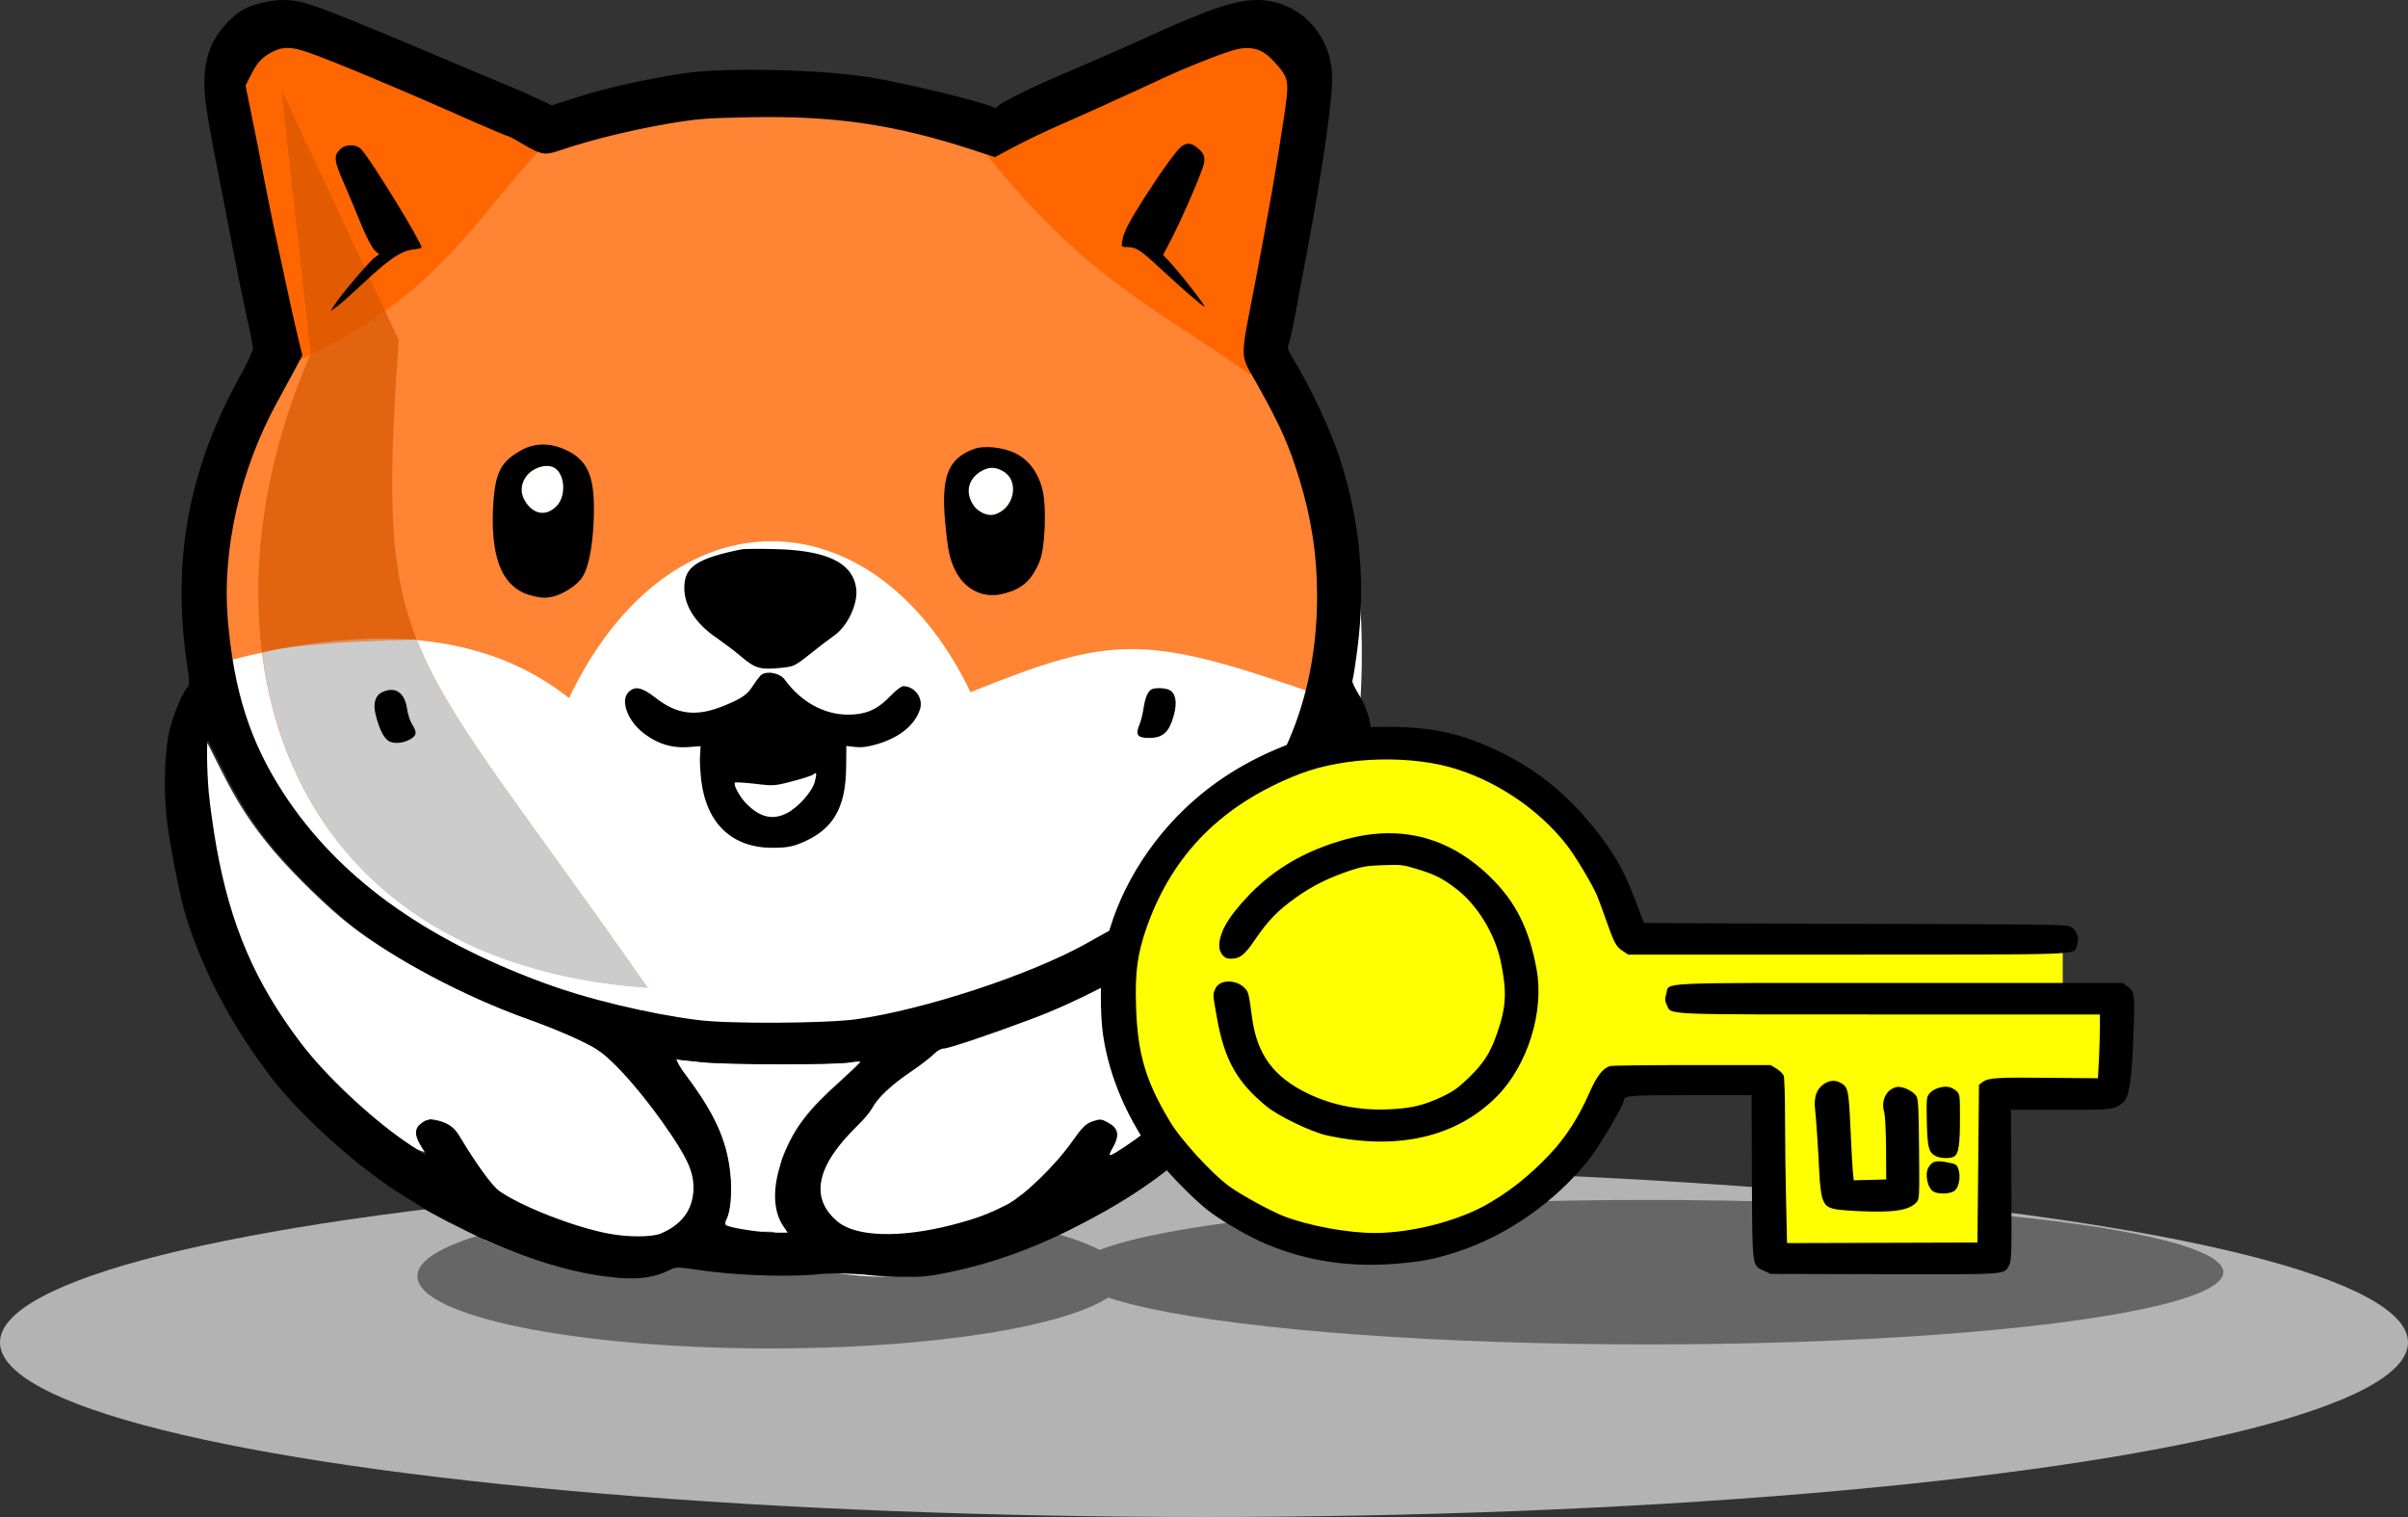 <?xml version="1.0" encoding="UTF-8" standalone="no"?>
<!-- Created with Inkscape (http://www.inkscape.org/) -->

<svg
   width="443.284mm"
   height="279.269mm"
   viewBox="0 0 443.284 279.269"
   version="1.1"
   id="svg5"
   xml:space="preserve"
   inkscape:version="1.2 (dc2aedaf03, 2022-05-15)"
   sodipodi:docname="sso.svg"
   xmlns:inkscape="http://www.inkscape.org/namespaces/inkscape"
   xmlns:sodipodi="http://sodipodi.sourceforge.net/DTD/sodipodi-0.dtd"
   xmlns="http://www.w3.org/2000/svg"
   xmlns:svg="http://www.w3.org/2000/svg"><rect x="0" y="0" width="443.284" height="279.269" fill="#333333" stroke="none"/><sodipodi:namedview
     id="namedview7"
     pagecolor="#ffffff"
     bordercolor="#000000"
     borderopacity="0.25"
     inkscape:showpageshadow="2"
     inkscape:pageopacity="0.0"
     inkscape:pagecheckerboard="0"
     inkscape:deskcolor="#d1d1d1"
     inkscape:document-units="mm"
     showgrid="false"
     inkscape:zoom="0.50646226"
     inkscape:cx="1077.0793"
     inkscape:cy="569.6377"
     inkscape:window-width="2560"
     inkscape:window-height="1351"
     inkscape:window-x="2551"
     inkscape:window-y="72"
     inkscape:window-maximized="1"
     inkscape:current-layer="layer1" /><defs
     id="defs2" /><g
     inkscape:label="Calque 1"
     inkscape:groupmode="layer"
     id="layer1"
     transform="translate(214.638,17.361)"><ellipse
       style="fill:#b3b3b3;stroke-width:0.265"
       id="path2538"
       cx="7.004"
       cy="229.769"
       rx="221.642"
       ry="32.138" /><ellipse
       style="fill:#666666;stroke-width:0.265"
       id="path2855"
       cx="-72.787"
       cy="217.579"
       rx="65.015"
       ry="13.299" /><ellipse
       style="fill:#666666;stroke-width:0.338"
       id="path2855-3"
       cx="88.642"
       cy="216.84"
       rx="106.019"
       ry="13.299" /><g
       id="g2047"
       transform="matrix(0.353,0,0,0.353,-184.445,-17.361)"
       inkscape:label="Dog"><path
         id="rect1240-5"
         style="display:inline;fill:#ffffff;stroke-width:0.726"
         d="m 0.451,390.419 c -0.301,-260.279 -0.15,-130.14 0,0 z M 36.756,264.268 c -4.603,19.746 -6.404,39.657 -4.874,58.071 3.2,37.7 11.7,64.201 29.2,91 28.1,43.1 74.015,76.119 136.815,99.219 22.2,8.1 54.8,18.547 80.2,21.747 15.8,2.1 66.999,2.119 82.699,-0.082 35.4,-5 91.634,-22.045 120.834,-38.245 5.7,-3.2 14.014,-7.518 17.014,-9.118 18.6,-10.4 50.272,-33.756 68.672,-55.156 27.9,-32.6 32.667,-75.066 32.667,-121.766 0,-15.56 -2.27,-30.548 -5.786,-45.671 z m 580.417,0 c 4.873,24.106 7.062,48.468 3.81,73.671 -1.1,8.6 -2.3,16 -2.6,16.5 -0.3,0.5 1.1,3.5 3,6.7 6.4,10.3 7.9,18.6 8,42.7 -4.858,14.257 -24.622,-15.223 -7.399,57.199 -11.5,46.5 -34.1,85.601 -70.9,122.401 -25.9,25.8 -45.901,40.2 -78.601,56.7 -46.828,-20.187 -134.17,-102.045 -72,24.3 -5.847,1.002 -10.892,1.335 -15.88,1.493 C 676.562,566.09 622.919,290.385 617.172,264.268 Z M 21.583,385.639 c -0.8,-0.8 -0.6,16 0.4,27.1 0.6,6.5 2.399,19.3 3.999,28.4 7.4,41.2 20.201,70.9 44.101,102.4 12.6,16.6 35.6,38.301 54.1,51.101 12.5,8.6 15.903,7.149 12.403,1.749 -3.8,-6.1 -3.45,-6.223 0.25,-9.023 2.2,-1.8 -0.552,-4.127 2.948,-3.627 6.3,0.9 9.999,3.201 12.999,8.301 8.3,13.9 16.8,25.699 20.5,28.399 10.9,7.9 38.425,21.702 56.525,25.102 9.9,1.9 26.316,3.794 30.916,1.894 10.6,-4.4 20.904,-14.951 21.604,-25.051 0.6,-8.5 -4.027,-19.229 -13.127,-32.828 -13.6,-20.4 -34.602,-36.698 -44.002,-42.698 -6,-3.8 -21,-10.4 -37.1,-16.1 C 155.997,519.158 119.781,500.14 97.281,482.64 85.581,473.54 67.682,456.139 57.282,443.839 45.682,430.139 38.181,418.54 29.381,400.94 25.281,392.74 21.783,385.839 21.583,385.639 Z m 587.099,4 c -0.2,-0.2 -0.9,1.599 -1.6,3.899 -1.8,6.1 -11.2,23.701 -18.4,34.301 -16.5,24.7 -41.3,49.2 -66.8,66.3 -22.7,15.2 -48,28.299 -71.7,37.099 -22.2,8.3 -42.501,15.101 -45.101,15.101 -1.2,0 -3.4,1.299 -4.9,2.799 -1.5,1.6 -5.685,6.018 -10.685,9.418 -10.2,6.8 -17.601,13.8 -20.401,19.1 -1,1.9 -4.4,6 -7.5,9 -21.7,21 -26.414,37.582 -11.714,49.882 9.5,8 30.149,11.402 56.949,4.602 13,-3.4 20.852,-8.101 31.352,-13.401 8.8,-4.5 32.266,-14.421 41.266,-27.321 5,-7.1 1.296,-11.177 4.796,-12.477 4,-1.4 3.138,-4.903 6.538,-3.103 5.6,3 6.3,6.5 2.9,12.7 -3.4,6 0.577,10.853 10.977,3.853 22.19,-8.66 37.012,-35.278 55.012,-57.878 18.6,-23.4 42.436,-56.827 49.636,-84.927 4.1,-16.1 7.544,-46.893 8.544,-60.493 0.5,-8.2 -8.97,-8.255 -9.17,-8.455 z M 236.88,665.933 c -20.566,-1.479 -44.029,-7.895 -69.198,-19.093 -151.494,-127.579 -42.65,-9.891 69.198,19.093 z m 30.017,-113.875 c 0,-1.14 1,3.2 5,8.5 15.1,20.1 21.4,34 23.2,51.5 1,9.5 0.1,19.7 -2,23.6 -0.7,1.2 -2.714,6.99 -2.214,7.39 1.3,1.4 24.269,-1.814 27.414,-0.39 l 7.5,3.397 5.693,-6.885 c -5.6,-8.3 -14.493,-21.812 -8.693,-36.212 5.8,-14.7 13,-24.2 30.1,-39.4 5.6,-5.1 10.2,-9.501 10.2,-9.901 0,-0.4 -2.4,-0.299 -5.2,0.201 -8,1.4 -64.499,1.3 -77.799,-0.1 -6.3,-0.7 -13.2,-0.752 -13.2,-1.701 z m 10.185,109.681 c 10.414,-12.745 -6.559,-9.591 -10.659,-7.591 -6.419,3.21 -18.687,12.273 -28.281,11.785 62.82,-17.855 93.755,0 140.632,0 -4.884,-0.172 -9.655,-0.539 -14.593,-1.594 -5,-1.1 -9.8,-1.7 -10.5,-1.5 -0.6,-3.065 -8.4,-1.351 -17.2,-0.751 -18,1.1 -43.801,-7.217 -59.399,-0.349 z"
         sodipodi:nodetypes="cccccccccccsccccsccccccccsccccccsccccccccscsssccccscccscccccccccccscccsccccsccccsccsscccccccc"
         inkscape:label="white" /><g
         id="layer1-3"
         inkscape:label="Background"
         style="display:inline"><path
           style="fill:#ff8434;fill-opacity:1;stroke-width:0.75"
           d="M 28.819,345.828 C 115.104,322.143 172.2,333.122 211.21,364.058 263.809,253.926 370.625,257.058 420.588,360.984 495.997,330.698 511.472,330.269 607.418,364.277 601.943,307.239 602.286,215.463 556.567,163.908 432.163,23.626 145.249,13.199 66.644,189.125 l -37.825,84.656 z"
           id="path371"
           sodipodi:nodetypes="ccccsscc"
           inkscape:label="head" /><path
           style="fill:#ff6600;stroke-width:0.75"
           d="M 68.976,188.761 C 147.82,152.199 161.825,111.588 205.055,68.885 L 50.945,14.01 35.025,33.114 Z"
           id="path1019"
           inkscape:label="leftear"
           sodipodi:nodetypes="ccccc" /><path
           style="fill:#ff6600;stroke-width:0.75"
           d="M 425.08,75.65 560.169,14.409 597.094,40.527 566.473,195.429 C 518.416,160.917 479.842,145.884 425.08,75.65 Z"
           id="path1160"
           inkscape:label="rightear"
           sodipodi:nodetypes="ccccc" /><path
           style="display:inline;opacity:0.67;fill:#d45500;stroke-width:0.75"
           d="M 252.093,515.027 C 124.278,331.693 110.555,346.719 122.408,177.304 L 61.168,46.718 76.478,184.509 C 12.384,331.135 57.183,501.355 252.093,515.027 Z"
           id="path1179-1"
           sodipodi:nodetypes="ccccc"
           inkscape:label="shadoworange" /><path
           id="path1512"
           style="display:inline;opacity:1;fill:#cccccc;stroke-width:0.75"
           d="m 131.815,333.565 c -46.011,1.046 -69.648,3.668 -80.59,6.882 C 62.712,431.715 125.909,506.284 252.166,515.14 184.296,417.791 148.599,376.369 131.815,333.565 Z"
           inkscape:label="shadowgray" /></g><g
         id="g972"
         inkscape:label="border"
         style="display:inline"
         transform="matrix(0.1,0,0,-0.1,-192.667,846.846)"><path
           d="m 2438,8454 c -80,-19 -126,-45 -179,-101 -88,-92 -122,-184 -122,-328 1,-67 14,-157 51,-350 28,-143 72,-368 97,-500 25,-132 59,-298 75,-369 17,-72 30,-141 30,-155 0,-13 -27,-72 -59,-130 -273,-486 -364,-964 -286,-1504 16,-105 16,-120 2,-135 -23,-26 -65,-125 -87,-205 -28,-96 -37,-304 -21,-462 15,-142 71,-429 105,-536 95,-294 239,-564 443,-831 158,-206 469,-483 694,-619 45,-27 86,-53 93,-58 28,-22 229,-125 343,-176 254,-113 491,-178 698,-192 100,-6 175,6 241,39 41,20 43,20 155,4 183,-27 414,-37 594,-26 226.815,27.492 440.422,-34.2 640,-1 245,43 481,122 720,243 327,165 527,309 786,567 368,368 594,759 709,1224 65,268 74,336 74,572 -1,241 -16,324 -80,427 -19,32 -33,62 -30,67 3,5 15,79 26,165 44,341 14,669 -91,992 -49,151 -150,367 -242,518 -28,45 -34,63 -27,77 6,10 22,80 36,156 14,76 43,233 65,348 84,448 133,800 127,909 -10,188 -139,342 -316,377 -142,27 -273,-13 -732,-224 -50,-23 -268,-117 -384,-167 -141,-59 -316,-148 -316,-160 0,-7 -6,-7 -18,-1 -48,26 -455,125 -637,155 -252,42 -759,54 -970,23 -191,-28 -405,-75 -553,-122 l -143,-46 -72,34 c -40,19 -106,48 -147,65 -41,17 -122,51 -180,75 -603,256 -809,339 -896,362 -70,18 -139,18 -216,-1 z m 238,-258 c 121,-41 491,-196 876,-367 86,-38 161,-69 165,-69 5,0 38,-17 74,-39 111,-64 119,-65 218,-31 142,48 348,99 538,132 158,27 207,31 432,35 439,9 755,-37 1159,-168 l 122,-40 103,55 c 56,30 158,79 227,109 128,56 383,171 545,247 143,66 332,140 389,152 79,17 135,-2 190,-63 84,-94 84,-92 46,-339 -37,-243 -64,-400 -143,-815 -81,-424 -83,-364 13,-535 121,-217 164,-314 219,-495 62,-202 91,-396 91,-601 0,-467 -140,-863 -419,-1189 -184,-214 -445,-438 -631,-542 -30,-16 -102,-56 -159,-88 -292,-162 -840,-342 -1194,-392 -157,-22 -669,-25 -827,-4 -254,32 -580,111 -802,192 -628,231 -1076,558 -1357,989 -175,268 -260,533 -292,910 -30,361 65,780 257,1130 31,58 74,137 95,175 l 37,70 -18,75 c -18,70 -58,253 -130,590 -17,80 -41,204 -55,275 -13,72 -40,206 -59,299 l -34,168 29,58 c 34,66 59,92 115,120 52,26 96,25 180,-4 z M 2234,4454 c 88,-176 163,-292 279,-429 104,-123 283,-297 400,-388 225,-175 576,-362 897,-478 161,-57 311,-123 371,-161 94,-60 259,-250 395,-454 91,-136 117,-205 111,-290 -7,-101 -65,-175 -171,-219 -46,-19 -172,-19 -271,0 -181,34 -463,145 -572,224 -37,27 -122,145 -205,284 -30,51 -67,74 -130,83 -35,5 -48,2 -70,-16 -37,-28 -36,-63 2,-124 35,-54 37,-55 -88,31 -185,128 -415,345 -541,511 -239,315 -367,612 -441,1024 -16,91 -34,219 -40,284 -10,111 -12,279 -4,271 2,-2 37,-71 78,-153 z m 5786,-40 c -10,-136 -54,-393 -95,-554 -72,-281 -228,-591 -414,-825 -180,-226 -371,-410 -558,-536 -104,-70 -110,-71 -76,-11 34,62 27,97 -29,127 -34,18 -40,19 -80,5 -35,-13 -52,-29 -102,-100 -90,-129 -256,-289 -344,-334 -105,-53 -161,-73 -291,-107 -268,-68 -497,-61 -592,19 -147,123 -111,292 106,502 31,30 65,71 75,90 28,53 102,123 204,191 50,34 103,75 118,91 15,15 37,28 49,28 26,0 229,68 451,151 237,88 490,219 717,371 255,171 503,416 668,663 72,106 166,282 184,343 7,23 14,41 16,39 2,-2 -2,-71 -7,-153 z M 4730,2929 c 133,-14 698,-15 778,-1 28,5 52,6 52,2 0,-4 -46,-48 -102,-99 -171,-152 -243,-247 -301,-394 -58,-144 -58,-278 -2,-361 l 24,-36 h -67 c -73,0 -242,26 -255,40 -5,4 -4,18 3,30 21,39 30,141 20,236 -18,175 -81,314 -232,515 -40,53 -61,88 -50,85 9,-3 69,-10 132,-17 z"
           id="path198"
           sodipodi:nodetypes="ccccscsccccccccccccccccccccsccccscccccsccccccscccccscccccccccccccccscccccccccccccccccscscsccccccccsccccccsscccccccccccscccsccccscccsccccscccccc"
           inkscape:label="dogborder" /><path
           d="m 7233,7705 c -24,-17 -107,-132 -192,-265 -79,-124 -109,-180 -116,-222 -7,-38 -7,-38 26,-38 46,-1 65,-13 171,-111 126,-117 210,-189 230,-200 18,-10 -128,178 -185,238 l -30,32 46,88 c 44,86 118,252 156,354 23,59 17,85 -25,118 -32,25 -52,26 -81,6 z"
           id="path200"
           inkscape:label="innereyeright" /><path
           d="m 2842,7687 c -31,-33 -28,-59 24,-177 25,-58 66,-154 90,-215 25,-60 56,-120 69,-132 l 24,-21 -22,-15 c -25,-16 -178,-196 -211,-248 l -21,-34 30,22 c 17,11 79,67 139,123 136,127 200,171 261,177 25,3 45,7 45,10 0,28 -260,452 -313,511 -28,31 -86,30 -115,-1 z"
           id="path202"
           inkscape:label="innereyeleft" /><g
           id="g1776"
           inkscape:label="eyeleft"><path
             id="rect1767"
             style="fill:#ffffff;stroke-width:7.5"
             d="m 3924.233,-6038.653 c -13.391,-0.156 -27.54,2.274 -41.353,6.899 -13.812,4.625 -27.286,11.445 -39.302,20.039 -6.008,4.297 -11.659,9.028 -16.802,14.165 -5.143,5.137 -9.784,10.678 -13.784,16.553 -7.25,10.75 -12.679,21.679 -16.304,32.71 -3.625,11.031 -5.434,22.156 -5.434,33.281 0,11.125 1.81,22.25 5.434,33.281 3.625,11.031 9.054,21.975 16.304,32.725 5.5,8.25 11.34,15.589 17.432,22.017 6.092,6.428 12.444,11.938 18.999,16.523 6.555,4.586 13.312,8.247 20.2,10.972 6.889,2.725 13.912,4.518 21.006,5.361 7.094,0.844 14.246,0.749 21.416,-0.308 7.17,-1.057 14.357,-3.073 21.475,-6.05 7.117,-2.977 14.173,-6.92 21.108,-11.836 6.936,-4.916 13.751,-10.806 20.376,-17.681 6.375,-6.625 11.826,-14.239 16.377,-22.544 4.551,-8.305 8.191,-17.298 10.957,-26.704 2.766,-9.406 4.649,-19.221 5.669,-29.15 1.02,-9.93 1.185,-19.979 0.498,-29.854 -0.688,-9.875 -2.229,-19.571 -4.585,-28.814 -2.356,-9.242 -5.537,-18.028 -9.521,-26.06 -3.984,-8.031 -8.767,-15.306 -14.341,-21.548 -5.574,-6.242 -11.933,-11.447 -19.058,-15.322 -5.375,-2.875 -11.214,-5.005 -17.388,-6.431 -6.174,-1.426 -12.685,-2.148 -19.38,-2.227 z"
             transform="scale(1,-1)" /><path
             id="path1771"
             style="fill:#000000;stroke-width:7.5"
             d="m 3920.132,-6149.63 c -18.062,-1.188 -35.977,-0.407 -53.555,2.358 -17.578,2.766 -34.827,7.518 -51.577,14.268 -11,4.5 -25.745,12.255 -40.62,21.255 -14.875,9 -29.882,19.255 -41.382,28.755 -7.75,6.25 -14.867,12.747 -21.416,19.643 -6.549,6.896 -12.528,14.181 -17.974,22.017 -5.445,7.836 -10.355,16.215 -14.795,25.283 -4.439,9.068 -8.407,18.835 -11.938,29.429 -7.062,21.188 -12.405,45.719 -16.421,74.766 -4.016,29.047 -6.702,62.601 -8.452,101.851 -1.25,34.25 -1.299,66.447 -0.117,96.621 1.182,30.174 3.587,58.326 7.251,84.522 3.664,26.195 8.583,50.43 14.78,72.744 6.197,22.314 13.675,42.714 22.456,61.245 8.781,18.531 18.877,35.193 30.293,50.039 11.416,14.846 24.16,27.868 38.262,39.126 14.102,11.258 29.554,20.753 46.392,28.52 16.838,7.768 35.058,13.818 54.683,18.193 22,5 38.494,7.492 53.994,7.617 15.5,0.125 30.003,-2.121 48.003,-6.621 13.25,-3.5 27.13,-8.682 40.942,-15.088 13.812,-6.406 27.561,-14.037 40.562,-22.412 13,-8.375 25.252,-17.503 36.065,-26.909 10.812,-9.406 20.186,-19.094 27.436,-28.594 8.75,-11.75 16.749,-27.308 23.921,-46.245 7.172,-18.938 13.518,-41.254 18.955,-66.504 5.438,-25.25 9.959,-53.438 13.506,-84.126 3.547,-30.687 6.117,-63.876 7.617,-99.126 1.25,-28.125 1.825,-54.132 1.655,-78.237 -0.17,-24.105 -1.085,-46.313 -2.827,-66.797 -1.742,-20.484 -4.312,-39.252 -7.778,-56.514 -3.467,-17.262 -7.84,-33.009 -13.184,-47.446 -5.344,-14.438 -11.655,-27.568 -19.028,-39.58 -7.373,-12.012 -15.802,-22.901 -25.356,-32.886 -9.555,-9.984 -20.235,-19.066 -32.124,-27.422 -11.889,-8.355 -24.985,-15.99 -39.36,-23.115 -18,-9 -36.187,-16.058 -54.39,-21.167 -18.203,-5.109 -36.415,-8.275 -54.478,-9.463 z m 4.102,110.977 c 6.695,0.078 13.206,0.801 19.38,2.227 6.174,1.426 12.013,3.556 17.388,6.431 7.125,3.875 13.483,9.08 19.058,15.322 5.574,6.242 10.356,13.517 14.341,21.548 3.984,8.031 7.166,16.817 9.521,26.06 2.355,9.242 3.897,18.939 4.585,28.814 0.688,9.875 0.521,19.924 -0.498,29.854 -1.02,9.93 -2.903,19.744 -5.669,29.15 -2.766,9.406 -6.406,18.399 -10.957,26.704 -4.551,8.305 -10.002,15.919 -16.377,22.544 -6.625,6.875 -13.441,12.765 -20.376,17.681 -6.936,4.916 -13.991,8.859 -21.108,11.836 -7.117,2.977 -14.305,4.993 -21.475,6.05 -7.17,1.057 -14.322,1.151 -21.416,0.308 -7.094,-0.844 -14.117,-2.637 -21.006,-5.361 -6.889,-2.725 -13.646,-6.386 -20.2,-10.972 -6.555,-4.586 -12.907,-10.096 -18.999,-16.523 -6.092,-6.428 -11.932,-13.767 -17.432,-22.017 -7.25,-10.75 -12.679,-21.693 -16.304,-32.725 -3.625,-11.031 -5.434,-22.156 -5.434,-33.281 0,-11.125 1.81,-22.25 5.434,-33.281 3.625,-11.031 9.054,-21.96 16.304,-32.71 4,-5.875 8.642,-11.416 13.784,-16.553 5.143,-5.137 10.794,-9.868 16.802,-14.165 12.016,-8.594 25.489,-15.414 39.302,-20.039 13.812,-4.625 27.962,-7.056 41.353,-6.899 z"
             transform="scale(1,-1)" /></g><g
           id="g1713"
           inkscape:label="eyeright"><path
             id="rect1692"
             style="fill:#ffffff;stroke-width:0.75"
             d="m 431.583,243.959 c -1.038,0.031 -2.074,0.24 -3.127,0.623 -1.053,0.383 -2.123,0.939 -3.223,1.664 -0.787,0.537 -1.492,1.116 -2.117,1.729 -0.624,0.613 -1.167,1.259 -1.626,1.935 -0.459,0.676 -0.836,1.381 -1.129,2.108 -0.293,0.727 -0.502,1.476 -0.627,2.241 -0.125,0.766 -0.166,1.547 -0.122,2.339 0.044,0.792 0.174,1.595 0.39,2.402 0.216,0.807 0.517,1.619 0.905,2.429 0.388,0.81 0.864,1.617 1.427,2.417 0.6,0.825 1.343,1.575 2.172,2.224 0.83,0.648 1.746,1.196 2.689,1.614 0.944,0.419 1.916,0.709 2.858,0.845 0.942,0.136 1.854,0.117 2.679,-0.084 1.3,-0.325 2.491,-0.837 3.562,-1.496 1.071,-0.658 2.024,-1.463 2.848,-2.372 0.823,-0.909 1.518,-1.921 2.074,-2.997 0.556,-1.076 0.972,-2.213 1.241,-3.372 0.269,-1.159 0.389,-2.341 0.352,-3.501 -0.038,-1.16 -0.234,-2.299 -0.598,-3.376 -0.364,-1.077 -0.896,-2.093 -1.605,-3.004 -0.71,-0.912 -1.598,-1.719 -2.673,-2.382 -1.1,-0.7 -2.168,-1.211 -3.221,-1.541 -1.053,-0.33 -2.091,-0.477 -3.129,-0.445 z"
             transform="matrix(10,0,0,-10,1926.67,8468.463)" /><path
             id="path1708"
             style="fill:#000000;stroke-width:0.75"
             d="m 426.907,233.24 c -1.792,0.15 -3.424,0.481 -4.774,1.006 -1.65,0.613 -3.151,1.295 -4.512,2.067 -1.36,0.771 -2.58,1.631 -3.665,2.599 -1.085,0.967 -2.036,2.042 -2.861,3.242 -0.824,1.2 -1.521,2.524 -2.099,3.993 -0.578,1.469 -1.038,3.081 -1.384,4.856 -0.346,1.775 -0.58,3.711 -0.709,5.829 -0.129,2.117 -0.152,4.415 -0.078,6.911 0.074,2.496 0.246,5.191 0.508,8.104 0.35,3.8 0.668,6.933 0.999,9.59 0.331,2.658 0.675,4.841 1.075,6.747 0.4,1.906 0.856,3.535 1.412,5.08 0.556,1.545 1.213,3.009 2.013,4.583 0.6,1.187 1.273,2.299 2.008,3.333 0.735,1.033 1.534,1.988 2.388,2.859 0.854,0.871 1.763,1.659 2.719,2.36 0.956,0.701 1.958,1.314 2.999,1.835 1.041,0.522 2.12,0.953 3.229,1.288 1.109,0.335 2.247,0.574 3.407,0.713 1.16,0.14 2.341,0.181 3.536,0.117 1.195,-0.064 2.403,-0.23 3.615,-0.505 2.55,-0.575 4.782,-1.27 6.763,-2.145 0.991,-0.437 1.918,-0.92 2.792,-1.456 0.874,-0.536 1.695,-1.125 2.47,-1.775 0.775,-0.65 1.504,-1.36 2.197,-2.14 0.693,-0.78 1.349,-1.628 1.978,-2.553 1.256,-1.85 2.401,-4.007 3.501,-6.532 0.388,-0.863 0.74,-1.97 1.056,-3.267 0.316,-1.296 0.596,-2.781 0.836,-4.397 0.481,-3.233 0.807,-6.991 0.957,-10.822 0.15,-3.831 0.125,-7.736 -0.094,-11.256 -0.109,-1.76 -0.267,-3.425 -0.476,-4.937 -0.209,-1.512 -0.467,-2.871 -0.779,-4.021 -0.575,-2.125 -1.313,-4.113 -2.199,-5.95 -0.886,-1.837 -1.921,-3.524 -3.089,-5.049 -1.169,-1.525 -2.472,-2.888 -3.895,-4.075 -1.423,-1.188 -2.967,-2.2 -4.617,-3.025 -1.675,-0.825 -3.55,-1.507 -5.505,-2.032 -1.955,-0.525 -3.989,-0.893 -5.982,-1.093 -1.994,-0.2 -3.947,-0.232 -5.739,-0.082 z m 4.676,10.72 c 1.038,-0.031 2.076,0.116 3.129,0.445 1.053,0.33 2.121,0.841 3.221,1.541 1.075,0.662 1.964,1.47 2.673,2.382 0.71,0.912 1.241,1.927 1.605,3.004 0.364,1.077 0.56,2.216 0.598,3.376 0.038,1.16 -0.083,2.342 -0.352,3.501 -0.269,1.159 -0.685,2.296 -1.241,3.372 -0.556,1.076 -1.251,2.088 -2.074,2.997 -0.823,0.909 -1.776,1.713 -2.848,2.372 -1.071,0.658 -2.263,1.171 -3.562,1.496 -0.825,0.2 -1.737,0.219 -2.679,0.084 -0.942,-0.136 -1.914,-0.426 -2.858,-0.845 -0.944,-0.419 -1.86,-0.966 -2.689,-1.614 -0.83,-0.648 -1.572,-1.399 -2.172,-2.224 -0.562,-0.8 -1.038,-1.607 -1.427,-2.417 -0.388,-0.81 -0.69,-1.622 -0.905,-2.429 -0.216,-0.807 -0.345,-1.61 -0.39,-2.402 -0.044,-0.792 -0.003,-1.574 0.122,-2.339 0.125,-0.766 0.334,-1.514 0.627,-2.241 0.293,-0.727 0.67,-1.432 1.129,-2.108 0.459,-0.676 1.002,-1.322 1.626,-1.935 0.624,-0.613 1.329,-1.191 2.117,-1.729 1.1,-0.725 2.17,-1.281 3.223,-1.664 1.053,-0.383 2.09,-0.591 3.127,-0.623 z"
             transform="matrix(10,0,0,-10,1926.67,8468.463)" /></g><path
           d="m 4940,5604 c -235,-48 -300,-91 -300,-201 0,-96 60,-189 174,-265 33,-23 89,-65 123,-94 72,-61 99,-69 201,-59 73,7 76,8 158,73 46,37 101,79 123,94 73,50 129,170 117,251 -20,132 -154,196 -426,202 -80,2 -156,1 -170,-1 z"
           id="path208"
           inkscape:label="nose" /><path
           d="m 5036,4944 c -10,-11 -27,-34 -39,-53 -29,-46 -58,-65 -147,-102 -146,-60 -247,-49 -362,42 -70,54 -106,61 -139,28 -45,-45 -3,-155 85,-219 68,-51 141,-73 221,-68 l 70,5 -3,-49 c -2,-26 1,-87 7,-135 29,-222 162,-346 371,-346 63,0 99,5 139,21 174,68 244,182 245,404 l 1,106 47,-5 c 31,-4 68,1 115,15 118,36 194,98 222,181 19,58 -27,121 -88,121 -9,0 -39,-23 -66,-51 -60,-63 -112,-90 -186,-96 -138,-13 -273,54 -365,181 -27,37 -102,49 -128,20 z m 284,-554 c -14,-51 -87,-133 -145,-162 -73,-38 -140,-23 -211,49 -35,35 -70,100 -60,110 3,3 50,0 105,-6 96,-12 105,-11 198,14 54,14 102,30 107,35 16,16 18,4 6,-40 z"
           id="path210"
           inkscape:label="mouse" /><path
           d="m 7074,4872 c -18,-12 -31,-44 -39,-97 -4,-27 -13,-65 -21,-84 -23,-55 -12,-71 50,-71 73,0 106,31 130,123 17,64 8,110 -24,127 -22,12 -80,13 -96,2 z"
           id="path212"
           inkscape:label="rightbp" /><path
           d="m 3063,4858 c -35,-17 -47,-60 -33,-115 20,-83 47,-132 76,-143 31,-12 78,-5 111,17 28,19 29,33 3,75 -11,18 -23,55 -26,81 -12,85 -63,118 -131,85 z"
           id="path214"
           inkscape:label="leftbp" /></g></g><g
       transform="matrix(0,0.027,-0.028,0,290.415,116.444)"
       fill="#000000"
       stroke="none"
       id="g30"
       inkscape:label="Key"><g
         id="g1536"
         transform="translate(-3598.979,2091.623)"><rect
           style="fill:#ffff00;stroke-width:8.024"
           id="rect1526"
           width="902.353"
           height="2925.522"
           x="5100.667"
           y="-5309.896"
           transform="scale(1,-1)" /><rect
           style="fill:#ffff00;stroke-width:7.5"
           id="rect1528"
           width="1329.783"
           height="1472.26"
           x="5898.537"
           y="-4265.067"
           transform="scale(1,-1)" /><rect
           style="fill:#ffff00;stroke-width:7.5"
           id="rect1530"
           width="693.387"
           height="940.346"
           x="5414.116"
           y="-3049.265"
           transform="scale(1,-1)" /><ellipse
           style="fill:#ffff00;stroke-width:11.264"
           id="path1524"
           cx="5452.11"
           cy="-6915.134"
           transform="scale(1,-1)"
           rx="1690.724"
           ry="1776.21" /></g><path
         d="m 1584.021,10785.622 c -363,-52 -743,-252 -1026,-538 -184,-186 -323,-398.999 -429,-655.999 -96,-231 -130,-408 -129,-671 0,-292 43,-484 160,-724 131,-267 309,-476 571,-671 160,-118 271,-176 494,-255 60,-21 110,-40 112,-41 1,-2 4,-626 6,-1388 3,-1291 4,-1387 20,-1417 23,-41 74,-59 123,-43 22.843,7.614 37.834,0.533 47.69,38.504 6.552,25.246 10.834,70.408 13.643,153.045 6.282,184.834 5.196,557.153 5.668,1313.451 v 1446 l -26,38 c -30,43 -52,54 -216,110 -63,21 -135,47 -160,57 -79,32 -272,144 -349,202 -230,175 -415,433 -509,707 -104,303 -92,744 27,1043 203,507 543,835.999 1041,1006.999 186,63 304,79 545,72 321,-10 506,-62 780,-220 130,-74 365,-282 450,-396.999 57,-76 166,-270 200,-353 65,-160 115,-422 115,-597 0,-246 -83,-557 -202,-752 -76,-125 -154,-224 -268,-338 -143,-144 -291,-242 -496,-328 -105,-45 -159,-86 -172,-131 -4,-14 -7,-258 -7,-541 v -515 l 24,-38 c 13,-21 35,-43 48,-48 13,-5 151,-9 306,-9 155,0 407,-3 559,-7 l 277,-6 -2,-626 -2,-626 -538,-5 -538,-5 -19,-25 c -28,-37 -32,-93 -28,-441 l 3,-316 -134,-7 c -74,-3 -172,-6 -218,-6 h -83 v 1381 c 0,1536 5,1433 -66,1467 -28,13 -40,13 -74,3 -82,-24 -75,117 -75,-1532 v -980.642 -100.746 -67.164 -319.448 l 21,-28 c 39,-53 47,-54 346,-43 276,10 388,25 435,56 14,8 33,34 44,57 17,38 19,70 19,367 v 325 l 512,-3 c 475,-2 516,-1 548,15 65,33 63,0 61,822 l -2,746 -22,45 c -38,78 -11,75 -640,78 l -557,2 v 407 c 1,408 3,433 36,433 29,0 305,156 394,223 292,220 526,540 638,872 52,154 69,238 83,420 25,311 -28,612 -156,880 -53,110 -152,270.999 -214,344.999 -77,93 -237,245 -341,324 -253,191 -565,322 -859,361 -138,18 -382,18 -508,-1 z"
         id="path20" /><path
         d="m 1784.021,10046.622 c -60,-26 -64,-130.999 -7,-187.999 28,-29 35,-31 200,-52 256,-32 410,-141 524,-369 81,-161 118,-350 106,-546 -7,-137 -27,-214 -82,-329 -38,-78 -60,-109 -132,-181 -99,-99 -171,-143 -307,-188 -178,-59 -279,-64 -485,-23 -187,37 -386,154 -494,290 -73,91 -99,140 -136,256 -30,95 -32,106 -28,225 4,109 9,137 37,220 49,140 102,244 184,356 87,118 158,184 289,270 103,67 128,98 128,158 0,26 -7,40 -27,55.999 -55,44 -171,13 -289,-76.999 -242,-183 -396,-404 -488,-701 -116,-371 -36,-699 238,-975 173,-174 357,-264 641,-314 287,-50 651,60 861,259 282,268 374,657 268,1123 -24,102 -130,316 -198,395 -165,194 -317,276 -602,324.999 -168,29 -159,28 -201,10 z"
         id="path22" /><path
         d="m 2516.021,6100.623 c -75,-18 -122,-96 -94,-154 30,-60 42,-63 314,-75 138,-6 274,-13 303,-16 l 53,-6 -3,-106 -3,-107 -210,1 c -127,1 -227,6 -252,13 -77,21 -152,-15 -168,-81 -9,-37 28,-114 65,-133 21,-11 96,-14 363,-16 321,-3 337,-2 358,17 55,50 71,147 60,379 -9,189 -18,215 -83,238 -26,10 -97,18 -178,22 -131,5 -378,21 -450,29 -19,2 -53,0 -75,-5 z"
         id="path24" /><path
         d="m 2499.021,5351.623 c -31,-24 -53,-89 -43,-129 4,-14 16,-36 27,-48 21,-22 28,-23 187,-23 178,0 238,9 258,36 17,24 16,88 -1,123 -25,47 -56,55 -236,59 -157,3 -167,2 -192,-18 z"
         id="path26" /><path
         d="m 3006.021,5359.623 c -46,-25 -53,-50 -34,-137 9,-45 14,-51 45,-61 47,-16 119,-4 144,23 23,23 28,104 9,139 -21,40 -118,61 -164,36 z"
         id="path28" /></g></g></svg>
